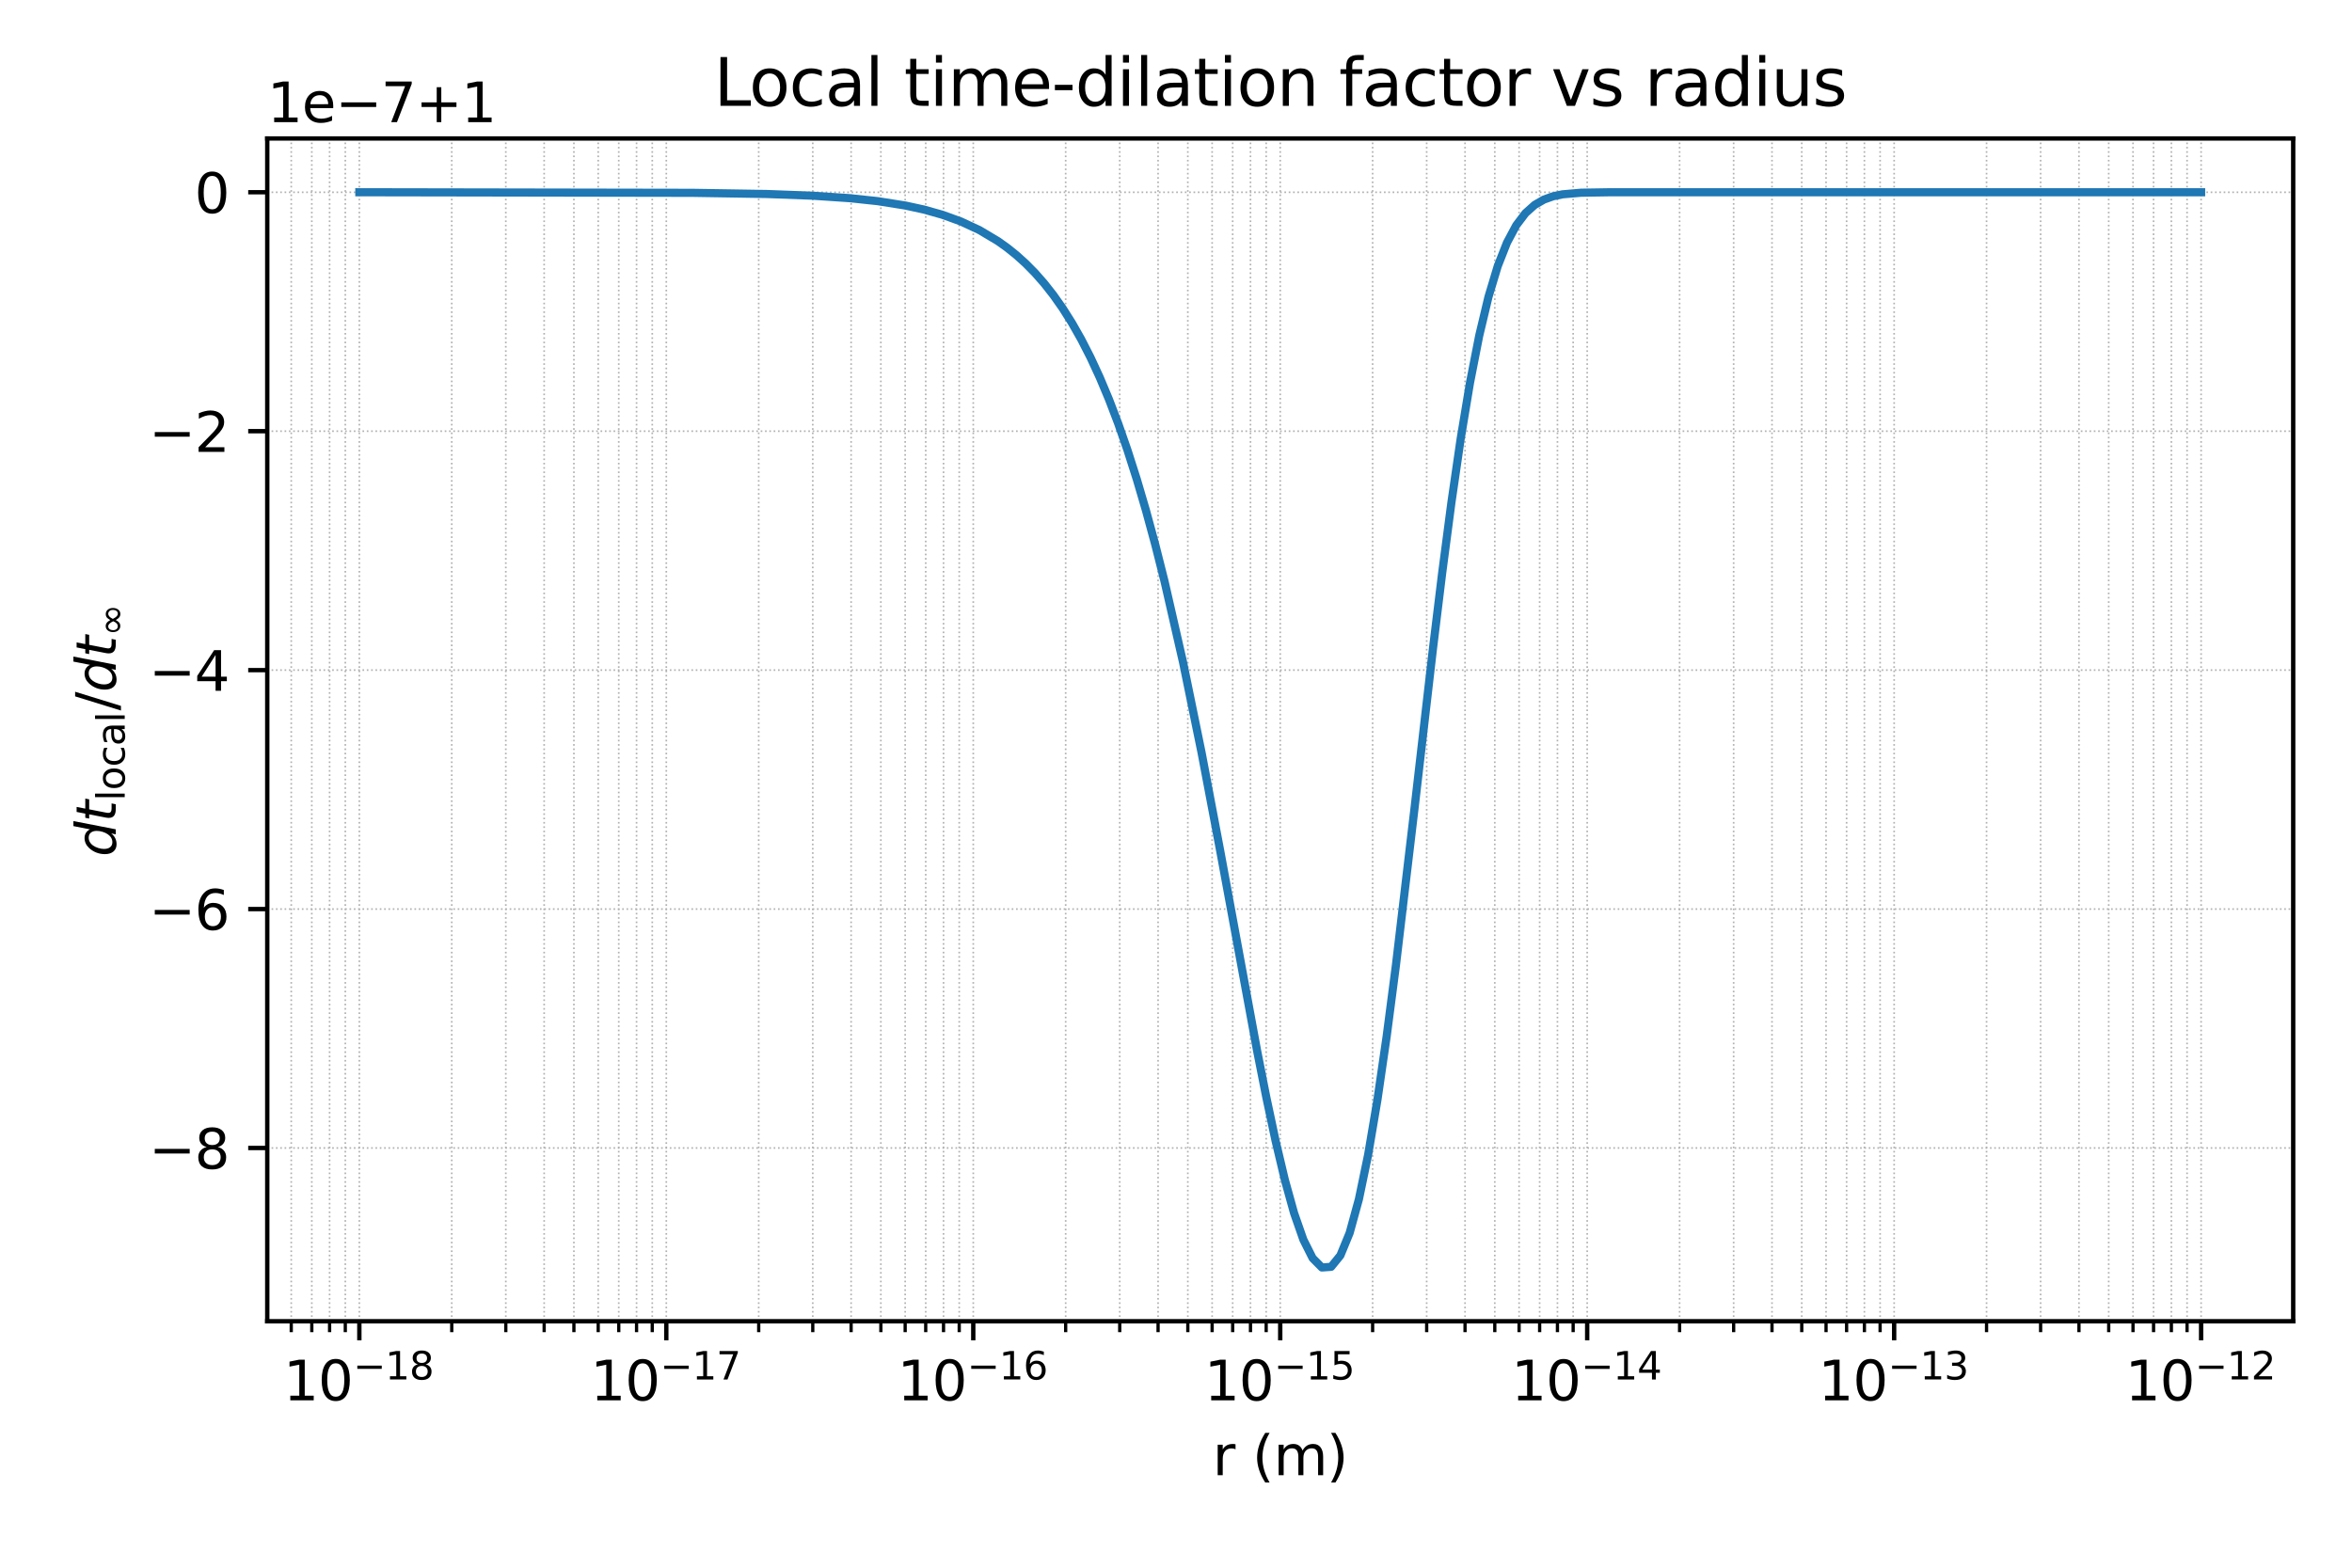 <?xml version="1.0" encoding="utf-8" standalone="no"?>
<!DOCTYPE svg PUBLIC "-//W3C//DTD SVG 1.1//EN"
  "http://www.w3.org/Graphics/SVG/1.1/DTD/svg11.dtd">
<svg xmlns:xlink="http://www.w3.org/1999/xlink" width="432pt" height="288pt" viewBox="0 0 432 288" xmlns="http://www.w3.org/2000/svg" version="1.1">
 <defs>
  <style type="text/css">*{stroke-linejoin: round; stroke-linecap: butt}</style>
 </defs>
 <g id="figure_1">
  <g id="patch_1">
   <path d="M 0 288 
L 432 288 
L 432 0 
L 0 0 
z
" style="fill: #ffffff"/>
  </g>
  <g id="axes_1">
   <g id="patch_2">
    <path d="M 49.088 242.728 
L 421.2 242.728 
L 421.2 25.44 
L 49.088 25.44 
z
" style="fill: #ffffff"/>
   </g>
   <g id="matplotlib.axis_1">
    <g id="xtick_1">
     <g id="line2d_1">
      <path d="M 66.002 242.728 
L 66.002 25.44 
" clip-path="url(#pd91be03ea7)" style="fill: none; stroke-dasharray: 0.3,0.495; stroke-dashoffset: 0; stroke: #b0b0b0; stroke-width: 0.3"/>
     </g>
     <g id="line2d_2">
      <defs>
       <path id="ma1f779d10d" d="M 0 0 
L 0 3.5 
" style="stroke: #000000; stroke-width: 0.8"/>
      </defs>
      <g>
       <use xlink:href="#ma1f779d10d" x="66.002" y="242.728" style="stroke: #000000; stroke-width: 0.8"/>
      </g>
     </g>
     <g id="text_1">
      <!-- $\mathdefault{10^{-18}}$ -->
      <g transform="translate(52.052 257.326) scale(0.1 -0.1)">
       <defs>
        <path id="DejaVuSans-31" d="M 794 531 
L 1825 531 
L 1825 4091 
L 703 3866 
L 703 4441 
L 1819 4666 
L 2450 4666 
L 2450 531 
L 3481 531 
L 3481 0 
L 794 0 
L 794 531 
z
" transform="scale(0.016)"/>
        <path id="DejaVuSans-30" d="M 2034 4250 
Q 1547 4250 1301 3770 
Q 1056 3291 1056 2328 
Q 1056 1369 1301 889 
Q 1547 409 2034 409 
Q 2525 409 2770 889 
Q 3016 1369 3016 2328 
Q 3016 3291 2770 3770 
Q 2525 4250 2034 4250 
z
M 2034 4750 
Q 2819 4750 3233 4129 
Q 3647 3509 3647 2328 
Q 3647 1150 3233 529 
Q 2819 -91 2034 -91 
Q 1250 -91 836 529 
Q 422 1150 422 2328 
Q 422 3509 836 4129 
Q 1250 4750 2034 4750 
z
" transform="scale(0.016)"/>
        <path id="DejaVuSans-2212" d="M 678 2272 
L 4684 2272 
L 4684 1741 
L 678 1741 
L 678 2272 
z
" transform="scale(0.016)"/>
        <path id="DejaVuSans-38" d="M 2034 2216 
Q 1584 2216 1326 1975 
Q 1069 1734 1069 1313 
Q 1069 891 1326 650 
Q 1584 409 2034 409 
Q 2484 409 2743 651 
Q 3003 894 3003 1313 
Q 3003 1734 2745 1975 
Q 2488 2216 2034 2216 
z
M 1403 2484 
Q 997 2584 770 2862 
Q 544 3141 544 3541 
Q 544 4100 942 4425 
Q 1341 4750 2034 4750 
Q 2731 4750 3128 4425 
Q 3525 4100 3525 3541 
Q 3525 3141 3298 2862 
Q 3072 2584 2669 2484 
Q 3125 2378 3379 2068 
Q 3634 1759 3634 1313 
Q 3634 634 3220 271 
Q 2806 -91 2034 -91 
Q 1263 -91 848 271 
Q 434 634 434 1313 
Q 434 1759 690 2068 
Q 947 2378 1403 2484 
z
M 1172 3481 
Q 1172 3119 1398 2916 
Q 1625 2713 2034 2713 
Q 2441 2713 2670 2916 
Q 2900 3119 2900 3481 
Q 2900 3844 2670 4047 
Q 2441 4250 2034 4250 
Q 1625 4250 1398 4047 
Q 1172 3844 1172 3481 
z
" transform="scale(0.016)"/>
       </defs>
       <use xlink:href="#DejaVuSans-31" transform="translate(0 0.766)"/>
       <use xlink:href="#DejaVuSans-30" transform="translate(63.623 0.766)"/>
       <use xlink:href="#DejaVuSans-2212" transform="translate(128.203 39.047) scale(0.7)"/>
       <use xlink:href="#DejaVuSans-31" transform="translate(186.855 39.047) scale(0.7)"/>
       <use xlink:href="#DejaVuSans-38" transform="translate(231.392 39.047) scale(0.7)"/>
      </g>
     </g>
    </g>
    <g id="xtick_2">
     <g id="line2d_3">
      <path d="M 122.383 242.728 
L 122.383 25.44 
" clip-path="url(#pd91be03ea7)" style="fill: none; stroke-dasharray: 0.3,0.495; stroke-dashoffset: 0; stroke: #b0b0b0; stroke-width: 0.3"/>
     </g>
     <g id="line2d_4">
      <g>
       <use xlink:href="#ma1f779d10d" x="122.383" y="242.728" style="stroke: #000000; stroke-width: 0.8"/>
      </g>
     </g>
     <g id="text_2">
      <!-- $\mathdefault{10^{-17}}$ -->
      <g transform="translate(108.433 257.326) scale(0.1 -0.1)">
       <defs>
        <path id="DejaVuSans-37" d="M 525 4666 
L 3525 4666 
L 3525 4397 
L 1831 0 
L 1172 0 
L 2766 4134 
L 525 4134 
L 525 4666 
z
" transform="scale(0.016)"/>
       </defs>
       <use xlink:href="#DejaVuSans-31" transform="translate(0 0.684)"/>
       <use xlink:href="#DejaVuSans-30" transform="translate(63.623 0.684)"/>
       <use xlink:href="#DejaVuSans-2212" transform="translate(128.203 38.966) scale(0.7)"/>
       <use xlink:href="#DejaVuSans-31" transform="translate(186.855 38.966) scale(0.7)"/>
       <use xlink:href="#DejaVuSans-37" transform="translate(231.392 38.966) scale(0.7)"/>
      </g>
     </g>
    </g>
    <g id="xtick_3">
     <g id="line2d_5">
      <path d="M 178.763 242.728 
L 178.763 25.44 
" clip-path="url(#pd91be03ea7)" style="fill: none; stroke-dasharray: 0.3,0.495; stroke-dashoffset: 0; stroke: #b0b0b0; stroke-width: 0.3"/>
     </g>
     <g id="line2d_6">
      <g>
       <use xlink:href="#ma1f779d10d" x="178.763" y="242.728" style="stroke: #000000; stroke-width: 0.8"/>
      </g>
     </g>
     <g id="text_3">
      <!-- $\mathdefault{10^{-16}}$ -->
      <g transform="translate(164.813 257.326) scale(0.1 -0.1)">
       <defs>
        <path id="DejaVuSans-36" d="M 2113 2584 
Q 1688 2584 1439 2293 
Q 1191 2003 1191 1497 
Q 1191 994 1439 701 
Q 1688 409 2113 409 
Q 2538 409 2786 701 
Q 3034 994 3034 1497 
Q 3034 2003 2786 2293 
Q 2538 2584 2113 2584 
z
M 3366 4563 
L 3366 3988 
Q 3128 4100 2886 4159 
Q 2644 4219 2406 4219 
Q 1781 4219 1451 3797 
Q 1122 3375 1075 2522 
Q 1259 2794 1537 2939 
Q 1816 3084 2150 3084 
Q 2853 3084 3261 2657 
Q 3669 2231 3669 1497 
Q 3669 778 3244 343 
Q 2819 -91 2113 -91 
Q 1303 -91 875 529 
Q 447 1150 447 2328 
Q 447 3434 972 4092 
Q 1497 4750 2381 4750 
Q 2619 4750 2861 4703 
Q 3103 4656 3366 4563 
z
" transform="scale(0.016)"/>
       </defs>
       <use xlink:href="#DejaVuSans-31" transform="translate(0 0.766)"/>
       <use xlink:href="#DejaVuSans-30" transform="translate(63.623 0.766)"/>
       <use xlink:href="#DejaVuSans-2212" transform="translate(128.203 39.047) scale(0.7)"/>
       <use xlink:href="#DejaVuSans-31" transform="translate(186.855 39.047) scale(0.7)"/>
       <use xlink:href="#DejaVuSans-36" transform="translate(231.392 39.047) scale(0.7)"/>
      </g>
     </g>
    </g>
    <g id="xtick_4">
     <g id="line2d_7">
      <path d="M 235.144 242.728 
L 235.144 25.44 
" clip-path="url(#pd91be03ea7)" style="fill: none; stroke-dasharray: 0.3,0.495; stroke-dashoffset: 0; stroke: #b0b0b0; stroke-width: 0.3"/>
     </g>
     <g id="line2d_8">
      <g>
       <use xlink:href="#ma1f779d10d" x="235.144" y="242.728" style="stroke: #000000; stroke-width: 0.8"/>
      </g>
     </g>
     <g id="text_4">
      <!-- $\mathdefault{10^{-15}}$ -->
      <g transform="translate(221.194 257.326) scale(0.1 -0.1)">
       <defs>
        <path id="DejaVuSans-35" d="M 691 4666 
L 3169 4666 
L 3169 4134 
L 1269 4134 
L 1269 2991 
Q 1406 3038 1543 3061 
Q 1681 3084 1819 3084 
Q 2600 3084 3056 2656 
Q 3513 2228 3513 1497 
Q 3513 744 3044 326 
Q 2575 -91 1722 -91 
Q 1428 -91 1123 -41 
Q 819 9 494 109 
L 494 744 
Q 775 591 1075 516 
Q 1375 441 1709 441 
Q 2250 441 2565 725 
Q 2881 1009 2881 1497 
Q 2881 1984 2565 2268 
Q 2250 2553 1709 2553 
Q 1456 2553 1204 2497 
Q 953 2441 691 2322 
L 691 4666 
z
" transform="scale(0.016)"/>
       </defs>
       <use xlink:href="#DejaVuSans-31" transform="translate(0 0.684)"/>
       <use xlink:href="#DejaVuSans-30" transform="translate(63.623 0.684)"/>
       <use xlink:href="#DejaVuSans-2212" transform="translate(128.203 38.966) scale(0.7)"/>
       <use xlink:href="#DejaVuSans-31" transform="translate(186.855 38.966) scale(0.7)"/>
       <use xlink:href="#DejaVuSans-35" transform="translate(231.392 38.966) scale(0.7)"/>
      </g>
     </g>
    </g>
    <g id="xtick_5">
     <g id="line2d_9">
      <path d="M 291.525 242.728 
L 291.525 25.44 
" clip-path="url(#pd91be03ea7)" style="fill: none; stroke-dasharray: 0.3,0.495; stroke-dashoffset: 0; stroke: #b0b0b0; stroke-width: 0.3"/>
     </g>
     <g id="line2d_10">
      <g>
       <use xlink:href="#ma1f779d10d" x="291.525" y="242.728" style="stroke: #000000; stroke-width: 0.8"/>
      </g>
     </g>
     <g id="text_5">
      <!-- $\mathdefault{10^{-14}}$ -->
      <g transform="translate(277.575 257.326) scale(0.1 -0.1)">
       <defs>
        <path id="DejaVuSans-34" d="M 2419 4116 
L 825 1625 
L 2419 1625 
L 2419 4116 
z
M 2253 4666 
L 3047 4666 
L 3047 1625 
L 3713 1625 
L 3713 1100 
L 3047 1100 
L 3047 0 
L 2419 0 
L 2419 1100 
L 313 1100 
L 313 1709 
L 2253 4666 
z
" transform="scale(0.016)"/>
       </defs>
       <use xlink:href="#DejaVuSans-31" transform="translate(0 0.684)"/>
       <use xlink:href="#DejaVuSans-30" transform="translate(63.623 0.684)"/>
       <use xlink:href="#DejaVuSans-2212" transform="translate(128.203 38.966) scale(0.7)"/>
       <use xlink:href="#DejaVuSans-31" transform="translate(186.855 38.966) scale(0.7)"/>
       <use xlink:href="#DejaVuSans-34" transform="translate(231.392 38.966) scale(0.7)"/>
      </g>
     </g>
    </g>
    <g id="xtick_6">
     <g id="line2d_11">
      <path d="M 347.905 242.728 
L 347.905 25.44 
" clip-path="url(#pd91be03ea7)" style="fill: none; stroke-dasharray: 0.3,0.495; stroke-dashoffset: 0; stroke: #b0b0b0; stroke-width: 0.3"/>
     </g>
     <g id="line2d_12">
      <g>
       <use xlink:href="#ma1f779d10d" x="347.905" y="242.728" style="stroke: #000000; stroke-width: 0.8"/>
      </g>
     </g>
     <g id="text_6">
      <!-- $\mathdefault{10^{-13}}$ -->
      <g transform="translate(333.955 257.326) scale(0.1 -0.1)">
       <defs>
        <path id="DejaVuSans-33" d="M 2597 2516 
Q 3050 2419 3304 2112 
Q 3559 1806 3559 1356 
Q 3559 666 3084 287 
Q 2609 -91 1734 -91 
Q 1441 -91 1130 -33 
Q 819 25 488 141 
L 488 750 
Q 750 597 1062 519 
Q 1375 441 1716 441 
Q 2309 441 2620 675 
Q 2931 909 2931 1356 
Q 2931 1769 2642 2001 
Q 2353 2234 1838 2234 
L 1294 2234 
L 1294 2753 
L 1863 2753 
Q 2328 2753 2575 2939 
Q 2822 3125 2822 3475 
Q 2822 3834 2567 4026 
Q 2313 4219 1838 4219 
Q 1578 4219 1281 4162 
Q 984 4106 628 3988 
L 628 4550 
Q 988 4650 1302 4700 
Q 1616 4750 1894 4750 
Q 2613 4750 3031 4423 
Q 3450 4097 3450 3541 
Q 3450 3153 3228 2886 
Q 3006 2619 2597 2516 
z
" transform="scale(0.016)"/>
       </defs>
       <use xlink:href="#DejaVuSans-31" transform="translate(0 0.766)"/>
       <use xlink:href="#DejaVuSans-30" transform="translate(63.623 0.766)"/>
       <use xlink:href="#DejaVuSans-2212" transform="translate(128.203 39.047) scale(0.7)"/>
       <use xlink:href="#DejaVuSans-31" transform="translate(186.855 39.047) scale(0.7)"/>
       <use xlink:href="#DejaVuSans-33" transform="translate(231.392 39.047) scale(0.7)"/>
      </g>
     </g>
    </g>
    <g id="xtick_7">
     <g id="line2d_13">
      <path d="M 404.286 242.728 
L 404.286 25.44 
" clip-path="url(#pd91be03ea7)" style="fill: none; stroke-dasharray: 0.3,0.495; stroke-dashoffset: 0; stroke: #b0b0b0; stroke-width: 0.3"/>
     </g>
     <g id="line2d_14">
      <g>
       <use xlink:href="#ma1f779d10d" x="404.286" y="242.728" style="stroke: #000000; stroke-width: 0.8"/>
      </g>
     </g>
     <g id="text_7">
      <!-- $\mathdefault{10^{-12}}$ -->
      <g transform="translate(390.336 257.326) scale(0.1 -0.1)">
       <defs>
        <path id="DejaVuSans-32" d="M 1228 531 
L 3431 531 
L 3431 0 
L 469 0 
L 469 531 
Q 828 903 1448 1529 
Q 2069 2156 2228 2338 
Q 2531 2678 2651 2914 
Q 2772 3150 2772 3378 
Q 2772 3750 2511 3984 
Q 2250 4219 1831 4219 
Q 1534 4219 1204 4116 
Q 875 4013 500 3803 
L 500 4441 
Q 881 4594 1212 4672 
Q 1544 4750 1819 4750 
Q 2544 4750 2975 4387 
Q 3406 4025 3406 3419 
Q 3406 3131 3298 2873 
Q 3191 2616 2906 2266 
Q 2828 2175 2409 1742 
Q 1991 1309 1228 531 
z
" transform="scale(0.016)"/>
       </defs>
       <use xlink:href="#DejaVuSans-31" transform="translate(0 0.766)"/>
       <use xlink:href="#DejaVuSans-30" transform="translate(63.623 0.766)"/>
       <use xlink:href="#DejaVuSans-2212" transform="translate(128.203 39.047) scale(0.7)"/>
       <use xlink:href="#DejaVuSans-31" transform="translate(186.855 39.047) scale(0.7)"/>
       <use xlink:href="#DejaVuSans-32" transform="translate(231.392 39.047) scale(0.7)"/>
      </g>
     </g>
    </g>
    <g id="xtick_8">
     <g id="line2d_15">
      <path d="M 53.494 242.728 
L 53.494 25.44 
" clip-path="url(#pd91be03ea7)" style="fill: none; stroke-dasharray: 0.3,0.495; stroke-dashoffset: 0; stroke: #b0b0b0; stroke-width: 0.3"/>
     </g>
     <g id="line2d_16">
      <defs>
       <path id="m5b2fd4cdc5" d="M 0 0 
L 0 2 
" style="stroke: #000000; stroke-width: 0.6"/>
      </defs>
      <g>
       <use xlink:href="#m5b2fd4cdc5" x="53.494" y="242.728" style="stroke: #000000; stroke-width: 0.6"/>
      </g>
     </g>
    </g>
    <g id="xtick_9">
     <g id="line2d_17">
      <path d="M 57.269 242.728 
L 57.269 25.44 
" clip-path="url(#pd91be03ea7)" style="fill: none; stroke-dasharray: 0.3,0.495; stroke-dashoffset: 0; stroke: #b0b0b0; stroke-width: 0.3"/>
     </g>
     <g id="line2d_18">
      <g>
       <use xlink:href="#m5b2fd4cdc5" x="57.269" y="242.728" style="stroke: #000000; stroke-width: 0.6"/>
      </g>
     </g>
    </g>
    <g id="xtick_10">
     <g id="line2d_19">
      <path d="M 60.538 242.728 
L 60.538 25.44 
" clip-path="url(#pd91be03ea7)" style="fill: none; stroke-dasharray: 0.3,0.495; stroke-dashoffset: 0; stroke: #b0b0b0; stroke-width: 0.3"/>
     </g>
     <g id="line2d_20">
      <g>
       <use xlink:href="#m5b2fd4cdc5" x="60.538" y="242.728" style="stroke: #000000; stroke-width: 0.6"/>
      </g>
     </g>
    </g>
    <g id="xtick_11">
     <g id="line2d_21">
      <path d="M 63.422 242.728 
L 63.422 25.44 
" clip-path="url(#pd91be03ea7)" style="fill: none; stroke-dasharray: 0.3,0.495; stroke-dashoffset: 0; stroke: #b0b0b0; stroke-width: 0.3"/>
     </g>
     <g id="line2d_22">
      <g>
       <use xlink:href="#m5b2fd4cdc5" x="63.422" y="242.728" style="stroke: #000000; stroke-width: 0.6"/>
      </g>
     </g>
    </g>
    <g id="xtick_12">
     <g id="line2d_23">
      <path d="M 82.974 242.728 
L 82.974 25.44 
" clip-path="url(#pd91be03ea7)" style="fill: none; stroke-dasharray: 0.3,0.495; stroke-dashoffset: 0; stroke: #b0b0b0; stroke-width: 0.3"/>
     </g>
     <g id="line2d_24">
      <g>
       <use xlink:href="#m5b2fd4cdc5" x="82.974" y="242.728" style="stroke: #000000; stroke-width: 0.6"/>
      </g>
     </g>
    </g>
    <g id="xtick_13">
     <g id="line2d_25">
      <path d="M 92.903 242.728 
L 92.903 25.44 
" clip-path="url(#pd91be03ea7)" style="fill: none; stroke-dasharray: 0.3,0.495; stroke-dashoffset: 0; stroke: #b0b0b0; stroke-width: 0.3"/>
     </g>
     <g id="line2d_26">
      <g>
       <use xlink:href="#m5b2fd4cdc5" x="92.903" y="242.728" style="stroke: #000000; stroke-width: 0.6"/>
      </g>
     </g>
    </g>
    <g id="xtick_14">
     <g id="line2d_27">
      <path d="M 99.947 242.728 
L 99.947 25.44 
" clip-path="url(#pd91be03ea7)" style="fill: none; stroke-dasharray: 0.3,0.495; stroke-dashoffset: 0; stroke: #b0b0b0; stroke-width: 0.3"/>
     </g>
     <g id="line2d_28">
      <g>
       <use xlink:href="#m5b2fd4cdc5" x="99.947" y="242.728" style="stroke: #000000; stroke-width: 0.6"/>
      </g>
     </g>
    </g>
    <g id="xtick_15">
     <g id="line2d_29">
      <path d="M 105.411 242.728 
L 105.411 25.44 
" clip-path="url(#pd91be03ea7)" style="fill: none; stroke-dasharray: 0.3,0.495; stroke-dashoffset: 0; stroke: #b0b0b0; stroke-width: 0.3"/>
     </g>
     <g id="line2d_30">
      <g>
       <use xlink:href="#m5b2fd4cdc5" x="105.411" y="242.728" style="stroke: #000000; stroke-width: 0.6"/>
      </g>
     </g>
    </g>
    <g id="xtick_16">
     <g id="line2d_31">
      <path d="M 109.875 242.728 
L 109.875 25.44 
" clip-path="url(#pd91be03ea7)" style="fill: none; stroke-dasharray: 0.3,0.495; stroke-dashoffset: 0; stroke: #b0b0b0; stroke-width: 0.3"/>
     </g>
     <g id="line2d_32">
      <g>
       <use xlink:href="#m5b2fd4cdc5" x="109.875" y="242.728" style="stroke: #000000; stroke-width: 0.6"/>
      </g>
     </g>
    </g>
    <g id="xtick_17">
     <g id="line2d_33">
      <path d="M 113.649 242.728 
L 113.649 25.44 
" clip-path="url(#pd91be03ea7)" style="fill: none; stroke-dasharray: 0.3,0.495; stroke-dashoffset: 0; stroke: #b0b0b0; stroke-width: 0.3"/>
     </g>
     <g id="line2d_34">
      <g>
       <use xlink:href="#m5b2fd4cdc5" x="113.649" y="242.728" style="stroke: #000000; stroke-width: 0.6"/>
      </g>
     </g>
    </g>
    <g id="xtick_18">
     <g id="line2d_35">
      <path d="M 116.919 242.728 
L 116.919 25.44 
" clip-path="url(#pd91be03ea7)" style="fill: none; stroke-dasharray: 0.3,0.495; stroke-dashoffset: 0; stroke: #b0b0b0; stroke-width: 0.3"/>
     </g>
     <g id="line2d_36">
      <g>
       <use xlink:href="#m5b2fd4cdc5" x="116.919" y="242.728" style="stroke: #000000; stroke-width: 0.6"/>
      </g>
     </g>
    </g>
    <g id="xtick_19">
     <g id="line2d_37">
      <path d="M 119.803 242.728 
L 119.803 25.44 
" clip-path="url(#pd91be03ea7)" style="fill: none; stroke-dasharray: 0.3,0.495; stroke-dashoffset: 0; stroke: #b0b0b0; stroke-width: 0.3"/>
     </g>
     <g id="line2d_38">
      <g>
       <use xlink:href="#m5b2fd4cdc5" x="119.803" y="242.728" style="stroke: #000000; stroke-width: 0.6"/>
      </g>
     </g>
    </g>
    <g id="xtick_20">
     <g id="line2d_39">
      <path d="M 139.355 242.728 
L 139.355 25.44 
" clip-path="url(#pd91be03ea7)" style="fill: none; stroke-dasharray: 0.3,0.495; stroke-dashoffset: 0; stroke: #b0b0b0; stroke-width: 0.3"/>
     </g>
     <g id="line2d_40">
      <g>
       <use xlink:href="#m5b2fd4cdc5" x="139.355" y="242.728" style="stroke: #000000; stroke-width: 0.6"/>
      </g>
     </g>
    </g>
    <g id="xtick_21">
     <g id="line2d_41">
      <path d="M 149.283 242.728 
L 149.283 25.44 
" clip-path="url(#pd91be03ea7)" style="fill: none; stroke-dasharray: 0.3,0.495; stroke-dashoffset: 0; stroke: #b0b0b0; stroke-width: 0.3"/>
     </g>
     <g id="line2d_42">
      <g>
       <use xlink:href="#m5b2fd4cdc5" x="149.283" y="242.728" style="stroke: #000000; stroke-width: 0.6"/>
      </g>
     </g>
    </g>
    <g id="xtick_22">
     <g id="line2d_43">
      <path d="M 156.327 242.728 
L 156.327 25.44 
" clip-path="url(#pd91be03ea7)" style="fill: none; stroke-dasharray: 0.3,0.495; stroke-dashoffset: 0; stroke: #b0b0b0; stroke-width: 0.3"/>
     </g>
     <g id="line2d_44">
      <g>
       <use xlink:href="#m5b2fd4cdc5" x="156.327" y="242.728" style="stroke: #000000; stroke-width: 0.6"/>
      </g>
     </g>
    </g>
    <g id="xtick_23">
     <g id="line2d_45">
      <path d="M 161.791 242.728 
L 161.791 25.44 
" clip-path="url(#pd91be03ea7)" style="fill: none; stroke-dasharray: 0.3,0.495; stroke-dashoffset: 0; stroke: #b0b0b0; stroke-width: 0.3"/>
     </g>
     <g id="line2d_46">
      <g>
       <use xlink:href="#m5b2fd4cdc5" x="161.791" y="242.728" style="stroke: #000000; stroke-width: 0.6"/>
      </g>
     </g>
    </g>
    <g id="xtick_24">
     <g id="line2d_47">
      <path d="M 166.255 242.728 
L 166.255 25.44 
" clip-path="url(#pd91be03ea7)" style="fill: none; stroke-dasharray: 0.3,0.495; stroke-dashoffset: 0; stroke: #b0b0b0; stroke-width: 0.3"/>
     </g>
     <g id="line2d_48">
      <g>
       <use xlink:href="#m5b2fd4cdc5" x="166.255" y="242.728" style="stroke: #000000; stroke-width: 0.6"/>
      </g>
     </g>
    </g>
    <g id="xtick_25">
     <g id="line2d_49">
      <path d="M 170.03 242.728 
L 170.03 25.44 
" clip-path="url(#pd91be03ea7)" style="fill: none; stroke-dasharray: 0.3,0.495; stroke-dashoffset: 0; stroke: #b0b0b0; stroke-width: 0.3"/>
     </g>
     <g id="line2d_50">
      <g>
       <use xlink:href="#m5b2fd4cdc5" x="170.03" y="242.728" style="stroke: #000000; stroke-width: 0.6"/>
      </g>
     </g>
    </g>
    <g id="xtick_26">
     <g id="line2d_51">
      <path d="M 173.3 242.728 
L 173.3 25.44 
" clip-path="url(#pd91be03ea7)" style="fill: none; stroke-dasharray: 0.3,0.495; stroke-dashoffset: 0; stroke: #b0b0b0; stroke-width: 0.3"/>
     </g>
     <g id="line2d_52">
      <g>
       <use xlink:href="#m5b2fd4cdc5" x="173.3" y="242.728" style="stroke: #000000; stroke-width: 0.6"/>
      </g>
     </g>
    </g>
    <g id="xtick_27">
     <g id="line2d_53">
      <path d="M 176.184 242.728 
L 176.184 25.44 
" clip-path="url(#pd91be03ea7)" style="fill: none; stroke-dasharray: 0.3,0.495; stroke-dashoffset: 0; stroke: #b0b0b0; stroke-width: 0.3"/>
     </g>
     <g id="line2d_54">
      <g>
       <use xlink:href="#m5b2fd4cdc5" x="176.184" y="242.728" style="stroke: #000000; stroke-width: 0.6"/>
      </g>
     </g>
    </g>
    <g id="xtick_28">
     <g id="line2d_55">
      <path d="M 195.736 242.728 
L 195.736 25.44 
" clip-path="url(#pd91be03ea7)" style="fill: none; stroke-dasharray: 0.3,0.495; stroke-dashoffset: 0; stroke: #b0b0b0; stroke-width: 0.3"/>
     </g>
     <g id="line2d_56">
      <g>
       <use xlink:href="#m5b2fd4cdc5" x="195.736" y="242.728" style="stroke: #000000; stroke-width: 0.6"/>
      </g>
     </g>
    </g>
    <g id="xtick_29">
     <g id="line2d_57">
      <path d="M 205.664 242.728 
L 205.664 25.44 
" clip-path="url(#pd91be03ea7)" style="fill: none; stroke-dasharray: 0.3,0.495; stroke-dashoffset: 0; stroke: #b0b0b0; stroke-width: 0.3"/>
     </g>
     <g id="line2d_58">
      <g>
       <use xlink:href="#m5b2fd4cdc5" x="205.664" y="242.728" style="stroke: #000000; stroke-width: 0.6"/>
      </g>
     </g>
    </g>
    <g id="xtick_30">
     <g id="line2d_59">
      <path d="M 212.708 242.728 
L 212.708 25.44 
" clip-path="url(#pd91be03ea7)" style="fill: none; stroke-dasharray: 0.3,0.495; stroke-dashoffset: 0; stroke: #b0b0b0; stroke-width: 0.3"/>
     </g>
     <g id="line2d_60">
      <g>
       <use xlink:href="#m5b2fd4cdc5" x="212.708" y="242.728" style="stroke: #000000; stroke-width: 0.6"/>
      </g>
     </g>
    </g>
    <g id="xtick_31">
     <g id="line2d_61">
      <path d="M 218.172 242.728 
L 218.172 25.44 
" clip-path="url(#pd91be03ea7)" style="fill: none; stroke-dasharray: 0.3,0.495; stroke-dashoffset: 0; stroke: #b0b0b0; stroke-width: 0.3"/>
     </g>
     <g id="line2d_62">
      <g>
       <use xlink:href="#m5b2fd4cdc5" x="218.172" y="242.728" style="stroke: #000000; stroke-width: 0.6"/>
      </g>
     </g>
    </g>
    <g id="xtick_32">
     <g id="line2d_63">
      <path d="M 222.636 242.728 
L 222.636 25.44 
" clip-path="url(#pd91be03ea7)" style="fill: none; stroke-dasharray: 0.3,0.495; stroke-dashoffset: 0; stroke: #b0b0b0; stroke-width: 0.3"/>
     </g>
     <g id="line2d_64">
      <g>
       <use xlink:href="#m5b2fd4cdc5" x="222.636" y="242.728" style="stroke: #000000; stroke-width: 0.6"/>
      </g>
     </g>
    </g>
    <g id="xtick_33">
     <g id="line2d_65">
      <path d="M 226.411 242.728 
L 226.411 25.44 
" clip-path="url(#pd91be03ea7)" style="fill: none; stroke-dasharray: 0.3,0.495; stroke-dashoffset: 0; stroke: #b0b0b0; stroke-width: 0.3"/>
     </g>
     <g id="line2d_66">
      <g>
       <use xlink:href="#m5b2fd4cdc5" x="226.411" y="242.728" style="stroke: #000000; stroke-width: 0.6"/>
      </g>
     </g>
    </g>
    <g id="xtick_34">
     <g id="line2d_67">
      <path d="M 229.68 242.728 
L 229.68 25.44 
" clip-path="url(#pd91be03ea7)" style="fill: none; stroke-dasharray: 0.3,0.495; stroke-dashoffset: 0; stroke: #b0b0b0; stroke-width: 0.3"/>
     </g>
     <g id="line2d_68">
      <g>
       <use xlink:href="#m5b2fd4cdc5" x="229.68" y="242.728" style="stroke: #000000; stroke-width: 0.6"/>
      </g>
     </g>
    </g>
    <g id="xtick_35">
     <g id="line2d_69">
      <path d="M 232.564 242.728 
L 232.564 25.44 
" clip-path="url(#pd91be03ea7)" style="fill: none; stroke-dasharray: 0.3,0.495; stroke-dashoffset: 0; stroke: #b0b0b0; stroke-width: 0.3"/>
     </g>
     <g id="line2d_70">
      <g>
       <use xlink:href="#m5b2fd4cdc5" x="232.564" y="242.728" style="stroke: #000000; stroke-width: 0.6"/>
      </g>
     </g>
    </g>
    <g id="xtick_36">
     <g id="line2d_71">
      <path d="M 252.116 242.728 
L 252.116 25.44 
" clip-path="url(#pd91be03ea7)" style="fill: none; stroke-dasharray: 0.3,0.495; stroke-dashoffset: 0; stroke: #b0b0b0; stroke-width: 0.3"/>
     </g>
     <g id="line2d_72">
      <g>
       <use xlink:href="#m5b2fd4cdc5" x="252.116" y="242.728" style="stroke: #000000; stroke-width: 0.6"/>
      </g>
     </g>
    </g>
    <g id="xtick_37">
     <g id="line2d_73">
      <path d="M 262.044 242.728 
L 262.044 25.44 
" clip-path="url(#pd91be03ea7)" style="fill: none; stroke-dasharray: 0.3,0.495; stroke-dashoffset: 0; stroke: #b0b0b0; stroke-width: 0.3"/>
     </g>
     <g id="line2d_74">
      <g>
       <use xlink:href="#m5b2fd4cdc5" x="262.044" y="242.728" style="stroke: #000000; stroke-width: 0.6"/>
      </g>
     </g>
    </g>
    <g id="xtick_38">
     <g id="line2d_75">
      <path d="M 269.089 242.728 
L 269.089 25.44 
" clip-path="url(#pd91be03ea7)" style="fill: none; stroke-dasharray: 0.3,0.495; stroke-dashoffset: 0; stroke: #b0b0b0; stroke-width: 0.3"/>
     </g>
     <g id="line2d_76">
      <g>
       <use xlink:href="#m5b2fd4cdc5" x="269.089" y="242.728" style="stroke: #000000; stroke-width: 0.6"/>
      </g>
     </g>
    </g>
    <g id="xtick_39">
     <g id="line2d_77">
      <path d="M 274.552 242.728 
L 274.552 25.44 
" clip-path="url(#pd91be03ea7)" style="fill: none; stroke-dasharray: 0.3,0.495; stroke-dashoffset: 0; stroke: #b0b0b0; stroke-width: 0.3"/>
     </g>
     <g id="line2d_78">
      <g>
       <use xlink:href="#m5b2fd4cdc5" x="274.552" y="242.728" style="stroke: #000000; stroke-width: 0.6"/>
      </g>
     </g>
    </g>
    <g id="xtick_40">
     <g id="line2d_79">
      <path d="M 279.017 242.728 
L 279.017 25.44 
" clip-path="url(#pd91be03ea7)" style="fill: none; stroke-dasharray: 0.3,0.495; stroke-dashoffset: 0; stroke: #b0b0b0; stroke-width: 0.3"/>
     </g>
     <g id="line2d_80">
      <g>
       <use xlink:href="#m5b2fd4cdc5" x="279.017" y="242.728" style="stroke: #000000; stroke-width: 0.6"/>
      </g>
     </g>
    </g>
    <g id="xtick_41">
     <g id="line2d_81">
      <path d="M 282.791 242.728 
L 282.791 25.44 
" clip-path="url(#pd91be03ea7)" style="fill: none; stroke-dasharray: 0.3,0.495; stroke-dashoffset: 0; stroke: #b0b0b0; stroke-width: 0.3"/>
     </g>
     <g id="line2d_82">
      <g>
       <use xlink:href="#m5b2fd4cdc5" x="282.791" y="242.728" style="stroke: #000000; stroke-width: 0.6"/>
      </g>
     </g>
    </g>
    <g id="xtick_42">
     <g id="line2d_83">
      <path d="M 286.061 242.728 
L 286.061 25.44 
" clip-path="url(#pd91be03ea7)" style="fill: none; stroke-dasharray: 0.3,0.495; stroke-dashoffset: 0; stroke: #b0b0b0; stroke-width: 0.3"/>
     </g>
     <g id="line2d_84">
      <g>
       <use xlink:href="#m5b2fd4cdc5" x="286.061" y="242.728" style="stroke: #000000; stroke-width: 0.6"/>
      </g>
     </g>
    </g>
    <g id="xtick_43">
     <g id="line2d_85">
      <path d="M 288.945 242.728 
L 288.945 25.44 
" clip-path="url(#pd91be03ea7)" style="fill: none; stroke-dasharray: 0.3,0.495; stroke-dashoffset: 0; stroke: #b0b0b0; stroke-width: 0.3"/>
     </g>
     <g id="line2d_86">
      <g>
       <use xlink:href="#m5b2fd4cdc5" x="288.945" y="242.728" style="stroke: #000000; stroke-width: 0.6"/>
      </g>
     </g>
    </g>
    <g id="xtick_44">
     <g id="line2d_87">
      <path d="M 308.497 242.728 
L 308.497 25.44 
" clip-path="url(#pd91be03ea7)" style="fill: none; stroke-dasharray: 0.3,0.495; stroke-dashoffset: 0; stroke: #b0b0b0; stroke-width: 0.3"/>
     </g>
     <g id="line2d_88">
      <g>
       <use xlink:href="#m5b2fd4cdc5" x="308.497" y="242.728" style="stroke: #000000; stroke-width: 0.6"/>
      </g>
     </g>
    </g>
    <g id="xtick_45">
     <g id="line2d_89">
      <path d="M 318.425 242.728 
L 318.425 25.44 
" clip-path="url(#pd91be03ea7)" style="fill: none; stroke-dasharray: 0.3,0.495; stroke-dashoffset: 0; stroke: #b0b0b0; stroke-width: 0.3"/>
     </g>
     <g id="line2d_90">
      <g>
       <use xlink:href="#m5b2fd4cdc5" x="318.425" y="242.728" style="stroke: #000000; stroke-width: 0.6"/>
      </g>
     </g>
    </g>
    <g id="xtick_46">
     <g id="line2d_91">
      <path d="M 325.469 242.728 
L 325.469 25.44 
" clip-path="url(#pd91be03ea7)" style="fill: none; stroke-dasharray: 0.3,0.495; stroke-dashoffset: 0; stroke: #b0b0b0; stroke-width: 0.3"/>
     </g>
     <g id="line2d_92">
      <g>
       <use xlink:href="#m5b2fd4cdc5" x="325.469" y="242.728" style="stroke: #000000; stroke-width: 0.6"/>
      </g>
     </g>
    </g>
    <g id="xtick_47">
     <g id="line2d_93">
      <path d="M 330.933 242.728 
L 330.933 25.44 
" clip-path="url(#pd91be03ea7)" style="fill: none; stroke-dasharray: 0.3,0.495; stroke-dashoffset: 0; stroke: #b0b0b0; stroke-width: 0.3"/>
     </g>
     <g id="line2d_94">
      <g>
       <use xlink:href="#m5b2fd4cdc5" x="330.933" y="242.728" style="stroke: #000000; stroke-width: 0.6"/>
      </g>
     </g>
    </g>
    <g id="xtick_48">
     <g id="line2d_95">
      <path d="M 335.397 242.728 
L 335.397 25.44 
" clip-path="url(#pd91be03ea7)" style="fill: none; stroke-dasharray: 0.3,0.495; stroke-dashoffset: 0; stroke: #b0b0b0; stroke-width: 0.3"/>
     </g>
     <g id="line2d_96">
      <g>
       <use xlink:href="#m5b2fd4cdc5" x="335.397" y="242.728" style="stroke: #000000; stroke-width: 0.6"/>
      </g>
     </g>
    </g>
    <g id="xtick_49">
     <g id="line2d_97">
      <path d="M 339.172 242.728 
L 339.172 25.44 
" clip-path="url(#pd91be03ea7)" style="fill: none; stroke-dasharray: 0.3,0.495; stroke-dashoffset: 0; stroke: #b0b0b0; stroke-width: 0.3"/>
     </g>
     <g id="line2d_98">
      <g>
       <use xlink:href="#m5b2fd4cdc5" x="339.172" y="242.728" style="stroke: #000000; stroke-width: 0.6"/>
      </g>
     </g>
    </g>
    <g id="xtick_50">
     <g id="line2d_99">
      <path d="M 342.441 242.728 
L 342.441 25.44 
" clip-path="url(#pd91be03ea7)" style="fill: none; stroke-dasharray: 0.3,0.495; stroke-dashoffset: 0; stroke: #b0b0b0; stroke-width: 0.3"/>
     </g>
     <g id="line2d_100">
      <g>
       <use xlink:href="#m5b2fd4cdc5" x="342.441" y="242.728" style="stroke: #000000; stroke-width: 0.6"/>
      </g>
     </g>
    </g>
    <g id="xtick_51">
     <g id="line2d_101">
      <path d="M 345.325 242.728 
L 345.325 25.44 
" clip-path="url(#pd91be03ea7)" style="fill: none; stroke-dasharray: 0.3,0.495; stroke-dashoffset: 0; stroke: #b0b0b0; stroke-width: 0.3"/>
     </g>
     <g id="line2d_102">
      <g>
       <use xlink:href="#m5b2fd4cdc5" x="345.325" y="242.728" style="stroke: #000000; stroke-width: 0.6"/>
      </g>
     </g>
    </g>
    <g id="xtick_52">
     <g id="line2d_103">
      <path d="M 364.877 242.728 
L 364.877 25.44 
" clip-path="url(#pd91be03ea7)" style="fill: none; stroke-dasharray: 0.3,0.495; stroke-dashoffset: 0; stroke: #b0b0b0; stroke-width: 0.3"/>
     </g>
     <g id="line2d_104">
      <g>
       <use xlink:href="#m5b2fd4cdc5" x="364.877" y="242.728" style="stroke: #000000; stroke-width: 0.6"/>
      </g>
     </g>
    </g>
    <g id="xtick_53">
     <g id="line2d_105">
      <path d="M 374.806 242.728 
L 374.806 25.44 
" clip-path="url(#pd91be03ea7)" style="fill: none; stroke-dasharray: 0.3,0.495; stroke-dashoffset: 0; stroke: #b0b0b0; stroke-width: 0.3"/>
     </g>
     <g id="line2d_106">
      <g>
       <use xlink:href="#m5b2fd4cdc5" x="374.806" y="242.728" style="stroke: #000000; stroke-width: 0.6"/>
      </g>
     </g>
    </g>
    <g id="xtick_54">
     <g id="line2d_107">
      <path d="M 381.85 242.728 
L 381.85 25.44 
" clip-path="url(#pd91be03ea7)" style="fill: none; stroke-dasharray: 0.3,0.495; stroke-dashoffset: 0; stroke: #b0b0b0; stroke-width: 0.3"/>
     </g>
     <g id="line2d_108">
      <g>
       <use xlink:href="#m5b2fd4cdc5" x="381.85" y="242.728" style="stroke: #000000; stroke-width: 0.6"/>
      </g>
     </g>
    </g>
    <g id="xtick_55">
     <g id="line2d_109">
      <path d="M 387.314 242.728 
L 387.314 25.44 
" clip-path="url(#pd91be03ea7)" style="fill: none; stroke-dasharray: 0.3,0.495; stroke-dashoffset: 0; stroke: #b0b0b0; stroke-width: 0.3"/>
     </g>
     <g id="line2d_110">
      <g>
       <use xlink:href="#m5b2fd4cdc5" x="387.314" y="242.728" style="stroke: #000000; stroke-width: 0.6"/>
      </g>
     </g>
    </g>
    <g id="xtick_56">
     <g id="line2d_111">
      <path d="M 391.778 242.728 
L 391.778 25.44 
" clip-path="url(#pd91be03ea7)" style="fill: none; stroke-dasharray: 0.3,0.495; stroke-dashoffset: 0; stroke: #b0b0b0; stroke-width: 0.3"/>
     </g>
     <g id="line2d_112">
      <g>
       <use xlink:href="#m5b2fd4cdc5" x="391.778" y="242.728" style="stroke: #000000; stroke-width: 0.6"/>
      </g>
     </g>
    </g>
    <g id="xtick_57">
     <g id="line2d_113">
      <path d="M 395.552 242.728 
L 395.552 25.44 
" clip-path="url(#pd91be03ea7)" style="fill: none; stroke-dasharray: 0.3,0.495; stroke-dashoffset: 0; stroke: #b0b0b0; stroke-width: 0.3"/>
     </g>
     <g id="line2d_114">
      <g>
       <use xlink:href="#m5b2fd4cdc5" x="395.552" y="242.728" style="stroke: #000000; stroke-width: 0.6"/>
      </g>
     </g>
    </g>
    <g id="xtick_58">
     <g id="line2d_115">
      <path d="M 398.822 242.728 
L 398.822 25.44 
" clip-path="url(#pd91be03ea7)" style="fill: none; stroke-dasharray: 0.3,0.495; stroke-dashoffset: 0; stroke: #b0b0b0; stroke-width: 0.3"/>
     </g>
     <g id="line2d_116">
      <g>
       <use xlink:href="#m5b2fd4cdc5" x="398.822" y="242.728" style="stroke: #000000; stroke-width: 0.6"/>
      </g>
     </g>
    </g>
    <g id="xtick_59">
     <g id="line2d_117">
      <path d="M 401.706 242.728 
L 401.706 25.44 
" clip-path="url(#pd91be03ea7)" style="fill: none; stroke-dasharray: 0.3,0.495; stroke-dashoffset: 0; stroke: #b0b0b0; stroke-width: 0.3"/>
     </g>
     <g id="line2d_118">
      <g>
       <use xlink:href="#m5b2fd4cdc5" x="401.706" y="242.728" style="stroke: #000000; stroke-width: 0.6"/>
      </g>
     </g>
    </g>
    <g id="text_8">
     <!-- r (m) -->
     <g transform="translate(222.728 271.005) scale(0.1 -0.1)">
      <defs>
       <path id="DejaVuSans-72" d="M 2631 2963 
Q 2534 3019 2420 3045 
Q 2306 3072 2169 3072 
Q 1681 3072 1420 2755 
Q 1159 2438 1159 1844 
L 1159 0 
L 581 0 
L 581 3500 
L 1159 3500 
L 1159 2956 
Q 1341 3275 1631 3429 
Q 1922 3584 2338 3584 
Q 2397 3584 2469 3576 
Q 2541 3569 2628 3553 
L 2631 2963 
z
" transform="scale(0.016)"/>
       <path id="DejaVuSans-20" transform="scale(0.016)"/>
       <path id="DejaVuSans-28" d="M 1984 4856 
Q 1566 4138 1362 3434 
Q 1159 2731 1159 2009 
Q 1159 1288 1364 580 
Q 1569 -128 1984 -844 
L 1484 -844 
Q 1016 -109 783 600 
Q 550 1309 550 2009 
Q 550 2706 781 3412 
Q 1013 4119 1484 4856 
L 1984 4856 
z
" transform="scale(0.016)"/>
       <path id="DejaVuSans-6d" d="M 3328 2828 
Q 3544 3216 3844 3400 
Q 4144 3584 4550 3584 
Q 5097 3584 5394 3201 
Q 5691 2819 5691 2113 
L 5691 0 
L 5113 0 
L 5113 2094 
Q 5113 2597 4934 2840 
Q 4756 3084 4391 3084 
Q 3944 3084 3684 2787 
Q 3425 2491 3425 1978 
L 3425 0 
L 2847 0 
L 2847 2094 
Q 2847 2600 2669 2842 
Q 2491 3084 2119 3084 
Q 1678 3084 1418 2786 
Q 1159 2488 1159 1978 
L 1159 0 
L 581 0 
L 581 3500 
L 1159 3500 
L 1159 2956 
Q 1356 3278 1631 3431 
Q 1906 3584 2284 3584 
Q 2666 3584 2933 3390 
Q 3200 3197 3328 2828 
z
" transform="scale(0.016)"/>
       <path id="DejaVuSans-29" d="M 513 4856 
L 1013 4856 
Q 1481 4119 1714 3412 
Q 1947 2706 1947 2009 
Q 1947 1309 1714 600 
Q 1481 -109 1013 -844 
L 513 -844 
Q 928 -128 1133 580 
Q 1338 1288 1338 2009 
Q 1338 2731 1133 3434 
Q 928 4138 513 4856 
z
" transform="scale(0.016)"/>
      </defs>
      <use xlink:href="#DejaVuSans-72"/>
      <use xlink:href="#DejaVuSans-20" transform="translate(41.113 0)"/>
      <use xlink:href="#DejaVuSans-28" transform="translate(72.9 0)"/>
      <use xlink:href="#DejaVuSans-6d" transform="translate(111.914 0)"/>
      <use xlink:href="#DejaVuSans-29" transform="translate(209.326 0)"/>
     </g>
    </g>
   </g>
   <g id="matplotlib.axis_2">
    <g id="ytick_1">
     <g id="line2d_119">
      <path d="M 49.088 210.898 
L 421.2 210.898 
" clip-path="url(#pd91be03ea7)" style="fill: none; stroke-dasharray: 0.3,0.495; stroke-dashoffset: 0; stroke: #b0b0b0; stroke-width: 0.3"/>
     </g>
     <g id="line2d_120">
      <defs>
       <path id="m37feab57ab" d="M 0 0 
L -3.5 0 
" style="stroke: #000000; stroke-width: 0.8"/>
      </defs>
      <g>
       <use xlink:href="#m37feab57ab" x="49.088" y="210.898" style="stroke: #000000; stroke-width: 0.8"/>
      </g>
     </g>
     <g id="text_9">
      <!-- −8 -->
      <g transform="translate(27.346 214.697) scale(0.1 -0.1)">
       <use xlink:href="#DejaVuSans-2212"/>
       <use xlink:href="#DejaVuSans-38" transform="translate(83.789 0)"/>
      </g>
     </g>
    </g>
    <g id="ytick_2">
     <g id="line2d_121">
      <path d="M 49.088 167.003 
L 421.2 167.003 
" clip-path="url(#pd91be03ea7)" style="fill: none; stroke-dasharray: 0.3,0.495; stroke-dashoffset: 0; stroke: #b0b0b0; stroke-width: 0.3"/>
     </g>
     <g id="line2d_122">
      <g>
       <use xlink:href="#m37feab57ab" x="49.088" y="167.003" style="stroke: #000000; stroke-width: 0.8"/>
      </g>
     </g>
     <g id="text_10">
      <!-- −6 -->
      <g transform="translate(27.346 170.802) scale(0.1 -0.1)">
       <use xlink:href="#DejaVuSans-2212"/>
       <use xlink:href="#DejaVuSans-36" transform="translate(83.789 0)"/>
      </g>
     </g>
    </g>
    <g id="ytick_3">
     <g id="line2d_123">
      <path d="M 49.088 123.107 
L 421.2 123.107 
" clip-path="url(#pd91be03ea7)" style="fill: none; stroke-dasharray: 0.3,0.495; stroke-dashoffset: 0; stroke: #b0b0b0; stroke-width: 0.3"/>
     </g>
     <g id="line2d_124">
      <g>
       <use xlink:href="#m37feab57ab" x="49.088" y="123.107" style="stroke: #000000; stroke-width: 0.8"/>
      </g>
     </g>
     <g id="text_11">
      <!-- −4 -->
      <g transform="translate(27.346 126.907) scale(0.1 -0.1)">
       <use xlink:href="#DejaVuSans-2212"/>
       <use xlink:href="#DejaVuSans-34" transform="translate(83.789 0)"/>
      </g>
     </g>
    </g>
    <g id="ytick_4">
     <g id="line2d_125">
      <path d="M 49.088 79.212 
L 421.2 79.212 
" clip-path="url(#pd91be03ea7)" style="fill: none; stroke-dasharray: 0.3,0.495; stroke-dashoffset: 0; stroke: #b0b0b0; stroke-width: 0.3"/>
     </g>
     <g id="line2d_126">
      <g>
       <use xlink:href="#m37feab57ab" x="49.088" y="79.212" style="stroke: #000000; stroke-width: 0.8"/>
      </g>
     </g>
     <g id="text_12">
      <!-- −2 -->
      <g transform="translate(27.346 83.011) scale(0.1 -0.1)">
       <use xlink:href="#DejaVuSans-2212"/>
       <use xlink:href="#DejaVuSans-32" transform="translate(83.789 0)"/>
      </g>
     </g>
    </g>
    <g id="ytick_5">
     <g id="line2d_127">
      <path d="M 49.088 35.317 
L 421.2 35.317 
" clip-path="url(#pd91be03ea7)" style="fill: none; stroke-dasharray: 0.3,0.495; stroke-dashoffset: 0; stroke: #b0b0b0; stroke-width: 0.3"/>
     </g>
     <g id="line2d_128">
      <g>
       <use xlink:href="#m37feab57ab" x="49.088" y="35.317" style="stroke: #000000; stroke-width: 0.8"/>
      </g>
     </g>
     <g id="text_13">
      <!-- 0 -->
      <g transform="translate(35.725 39.116) scale(0.1 -0.1)">
       <use xlink:href="#DejaVuSans-30"/>
      </g>
     </g>
    </g>
    <g id="text_14">
     <!-- $dt_{\rm local}/dt_{\infty}$ -->
     <g transform="translate(21.266 157.384) rotate(-90) scale(0.1 -0.1)">
      <defs>
       <path id="DejaVuSans-Oblique-64" d="M 2675 525 
Q 2444 222 2128 65 
Q 1813 -91 1428 -91 
Q 903 -91 598 267 
Q 294 625 294 1247 
Q 294 1766 478 2236 
Q 663 2706 1013 3078 
Q 1244 3325 1534 3454 
Q 1825 3584 2144 3584 
Q 2481 3584 2739 3421 
Q 2997 3259 3138 2956 
L 3513 4863 
L 4091 4863 
L 3144 0 
L 2566 0 
L 2675 525 
z
M 891 1350 
Q 891 897 1095 644 
Q 1300 391 1663 391 
Q 1931 391 2161 520 
Q 2391 650 2566 903 
Q 2750 1166 2856 1509 
Q 2963 1853 2963 2188 
Q 2963 2622 2758 2865 
Q 2553 3109 2194 3109 
Q 1922 3109 1687 2981 
Q 1453 2853 1288 2613 
Q 1106 2353 998 2009 
Q 891 1666 891 1350 
z
" transform="scale(0.016)"/>
       <path id="DejaVuSans-Oblique-74" d="M 2706 3500 
L 2619 3053 
L 1472 3053 
L 1100 1153 
Q 1081 1047 1072 975 
Q 1063 903 1063 863 
Q 1063 663 1183 572 
Q 1303 481 1569 481 
L 2150 481 
L 2053 0 
L 1503 0 
Q 991 0 739 200 
Q 488 400 488 806 
Q 488 878 497 964 
Q 506 1050 525 1153 
L 897 3053 
L 409 3053 
L 500 3500 
L 978 3500 
L 1172 4494 
L 1747 4494 
L 1556 3500 
L 2706 3500 
z
" transform="scale(0.016)"/>
       <path id="DejaVuSans-6c" d="M 603 4863 
L 1178 4863 
L 1178 0 
L 603 0 
L 603 4863 
z
" transform="scale(0.016)"/>
       <path id="DejaVuSans-6f" d="M 1959 3097 
Q 1497 3097 1228 2736 
Q 959 2375 959 1747 
Q 959 1119 1226 758 
Q 1494 397 1959 397 
Q 2419 397 2687 759 
Q 2956 1122 2956 1747 
Q 2956 2369 2687 2733 
Q 2419 3097 1959 3097 
z
M 1959 3584 
Q 2709 3584 3137 3096 
Q 3566 2609 3566 1747 
Q 3566 888 3137 398 
Q 2709 -91 1959 -91 
Q 1206 -91 779 398 
Q 353 888 353 1747 
Q 353 2609 779 3096 
Q 1206 3584 1959 3584 
z
" transform="scale(0.016)"/>
       <path id="DejaVuSans-63" d="M 3122 3366 
L 3122 2828 
Q 2878 2963 2633 3030 
Q 2388 3097 2138 3097 
Q 1578 3097 1268 2742 
Q 959 2388 959 1747 
Q 959 1106 1268 751 
Q 1578 397 2138 397 
Q 2388 397 2633 464 
Q 2878 531 3122 666 
L 3122 134 
Q 2881 22 2623 -34 
Q 2366 -91 2075 -91 
Q 1284 -91 818 406 
Q 353 903 353 1747 
Q 353 2603 823 3093 
Q 1294 3584 2113 3584 
Q 2378 3584 2631 3529 
Q 2884 3475 3122 3366 
z
" transform="scale(0.016)"/>
       <path id="DejaVuSans-61" d="M 2194 1759 
Q 1497 1759 1228 1600 
Q 959 1441 959 1056 
Q 959 750 1161 570 
Q 1363 391 1709 391 
Q 2188 391 2477 730 
Q 2766 1069 2766 1631 
L 2766 1759 
L 2194 1759 
z
M 3341 1997 
L 3341 0 
L 2766 0 
L 2766 531 
Q 2569 213 2275 61 
Q 1981 -91 1556 -91 
Q 1019 -91 701 211 
Q 384 513 384 1019 
Q 384 1609 779 1909 
Q 1175 2209 1959 2209 
L 2766 2209 
L 2766 2266 
Q 2766 2663 2505 2880 
Q 2244 3097 1772 3097 
Q 1472 3097 1187 3025 
Q 903 2953 641 2809 
L 641 3341 
Q 956 3463 1253 3523 
Q 1550 3584 1831 3584 
Q 2591 3584 2966 3190 
Q 3341 2797 3341 1997 
z
" transform="scale(0.016)"/>
       <path id="DejaVuSans-2f" d="M 1625 4666 
L 2156 4666 
L 531 -594 
L 0 -594 
L 1625 4666 
z
" transform="scale(0.016)"/>
       <path id="DejaVuSans-221e" d="M 2916 1091 
Q 2819 1203 2666 1466 
Q 2456 1091 2272 925 
Q 2041 725 1681 725 
Q 1259 725 981 1041 
Q 688 1372 688 1919 
Q 688 2444 981 2800 
Q 1244 3116 1688 3116 
Q 1916 3116 2084 3022 
Q 2281 2919 2416 2741 
Q 2541 2581 2666 2366 
Q 2875 2741 3059 2906 
Q 3291 3106 3650 3106 
Q 4072 3106 4350 2791 
Q 4644 2459 4644 1913 
Q 4644 1388 4350 1031 
Q 4088 716 3644 716 
Q 3416 716 3247 809 
Q 3078 894 2916 1091 
z
M 1647 1134 
Q 2163 1134 2472 1884 
Q 2075 2703 1647 2703 
Q 1334 2703 1175 2478 
Q 1003 2238 1003 1919 
Q 1003 1569 1175 1353 
Q 1350 1134 1647 1134 
z
M 3684 2697 
Q 3219 2697 2859 1947 
Q 3253 1128 3684 1128 
Q 3997 1128 4156 1353 
Q 4328 1594 4328 1913 
Q 4328 2263 4156 2478 
Q 3981 2697 3684 2697 
z
" transform="scale(0.016)"/>
      </defs>
      <use xlink:href="#DejaVuSans-Oblique-64" transform="translate(0 0.016)"/>
      <use xlink:href="#DejaVuSans-Oblique-74" transform="translate(63.477 0.016)"/>
      <use xlink:href="#DejaVuSans-6c" transform="translate(102.686 -16.391) scale(0.7)"/>
      <use xlink:href="#DejaVuSans-6f" transform="translate(122.134 -16.391) scale(0.7)"/>
      <use xlink:href="#DejaVuSans-63" transform="translate(164.961 -16.391) scale(0.7)"/>
      <use xlink:href="#DejaVuSans-61" transform="translate(203.447 -16.391) scale(0.7)"/>
      <use xlink:href="#DejaVuSans-6c" transform="translate(246.343 -16.391) scale(0.7)"/>
      <use xlink:href="#DejaVuSans-2f" transform="translate(268.525 0.016)"/>
      <use xlink:href="#DejaVuSans-Oblique-64" transform="translate(302.217 0.016)"/>
      <use xlink:href="#DejaVuSans-Oblique-74" transform="translate(365.693 0.016)"/>
      <use xlink:href="#DejaVuSans-221e" transform="translate(404.902 -16.391) scale(0.7)"/>
     </g>
    </g>
    <g id="text_15">
     <!-- 1e−7+1 -->
     <g transform="translate(49.088 22.44) scale(0.1 -0.1)">
      <defs>
       <path id="DejaVuSans-65" d="M 3597 1894 
L 3597 1613 
L 953 1613 
Q 991 1019 1311 708 
Q 1631 397 2203 397 
Q 2534 397 2845 478 
Q 3156 559 3463 722 
L 3463 178 
Q 3153 47 2828 -22 
Q 2503 -91 2169 -91 
Q 1331 -91 842 396 
Q 353 884 353 1716 
Q 353 2575 817 3079 
Q 1281 3584 2069 3584 
Q 2775 3584 3186 3129 
Q 3597 2675 3597 1894 
z
M 3022 2063 
Q 3016 2534 2758 2815 
Q 2500 3097 2075 3097 
Q 1594 3097 1305 2825 
Q 1016 2553 972 2059 
L 3022 2063 
z
" transform="scale(0.016)"/>
       <path id="DejaVuSans-2b" d="M 2944 4013 
L 2944 2272 
L 4684 2272 
L 4684 1741 
L 2944 1741 
L 2944 0 
L 2419 0 
L 2419 1741 
L 678 1741 
L 678 2272 
L 2419 2272 
L 2419 4013 
L 2944 4013 
z
" transform="scale(0.016)"/>
      </defs>
      <use xlink:href="#DejaVuSans-31"/>
      <use xlink:href="#DejaVuSans-65" transform="translate(63.623 0)"/>
      <use xlink:href="#DejaVuSans-2212" transform="translate(125.146 0)"/>
      <use xlink:href="#DejaVuSans-37" transform="translate(208.936 0)"/>
      <use xlink:href="#DejaVuSans-2b" transform="translate(272.559 0)"/>
      <use xlink:href="#DejaVuSans-31" transform="translate(356.348 0)"/>
     </g>
    </g>
   </g>
   <g id="line2d_129">
    <path d="M 66.002 35.317 
L 127.199 35.424 
L 140.799 35.638 
L 149.298 35.952 
L 156.098 36.409 
L 161.198 36.952 
L 166.297 37.758 
L 169.697 38.498 
L 173.097 39.456 
L 176.497 40.69 
L 179.897 42.274 
L 183.297 44.3 
L 184.996 45.512 
L 186.696 46.878 
L 188.396 48.414 
L 190.096 50.139 
L 191.796 52.073 
L 193.496 54.237 
L 195.196 56.654 
L 196.896 59.347 
L 198.596 62.342 
L 200.296 65.664 
L 201.996 69.337 
L 203.696 73.388 
L 205.395 77.84 
L 207.095 82.716 
L 208.795 88.037 
L 210.495 93.819 
L 212.195 100.073 
L 213.895 106.803 
L 217.295 121.668 
L 220.695 138.255 
L 224.095 156.177 
L 230.894 193.015 
L 232.594 201.609 
L 234.294 209.593 
L 235.994 216.756 
L 237.694 222.881 
L 239.394 227.744 
L 241.094 231.134 
L 242.794 232.851 
L 244.494 232.729 
L 246.193 230.638 
L 247.893 226.503 
L 249.593 220.312 
L 251.293 212.125 
L 252.993 202.079 
L 254.693 190.387 
L 256.393 177.339 
L 259.793 148.625 
L 263.193 119.185 
L 264.893 105.23 
L 266.592 92.268 
L 268.292 80.576 
L 269.992 70.344 
L 271.692 61.666 
L 273.392 54.543 
L 275.092 48.896 
L 276.792 44.577 
L 278.492 41.4 
L 280.192 39.155 
L 281.892 37.637 
L 283.592 36.656 
L 285.292 36.052 
L 286.991 35.7 
L 290.391 35.404 
L 295.491 35.322 
L 348.189 35.317 
L 404.286 35.317 
L 404.286 35.317 
" clip-path="url(#pd91be03ea7)" style="fill: none; stroke: #1f77b4; stroke-width: 1.5; stroke-linecap: square"/>
   </g>
   <g id="patch_3">
    <path d="M 49.088 242.728 
L 49.088 25.44 
" style="fill: none; stroke: #000000; stroke-width: 0.8; stroke-linejoin: miter; stroke-linecap: square"/>
   </g>
   <g id="patch_4">
    <path d="M 421.2 242.728 
L 421.2 25.44 
" style="fill: none; stroke: #000000; stroke-width: 0.8; stroke-linejoin: miter; stroke-linecap: square"/>
   </g>
   <g id="patch_5">
    <path d="M 49.088 242.728 
L 421.2 242.728 
" style="fill: none; stroke: #000000; stroke-width: 0.8; stroke-linejoin: miter; stroke-linecap: square"/>
   </g>
   <g id="patch_6">
    <path d="M 49.088 25.44 
L 421.2 25.44 
" style="fill: none; stroke: #000000; stroke-width: 0.8; stroke-linejoin: miter; stroke-linecap: square"/>
   </g>
   <g id="text_16">
    <!-- Local time-dilation factor vs radius -->
    <g transform="translate(131.129 19.44) scale(0.12 -0.12)">
     <defs>
      <path id="DejaVuSans-4c" d="M 628 4666 
L 1259 4666 
L 1259 531 
L 3531 531 
L 3531 0 
L 628 0 
L 628 4666 
z
" transform="scale(0.016)"/>
      <path id="DejaVuSans-74" d="M 1172 4494 
L 1172 3500 
L 2356 3500 
L 2356 3053 
L 1172 3053 
L 1172 1153 
Q 1172 725 1289 603 
Q 1406 481 1766 481 
L 2356 481 
L 2356 0 
L 1766 0 
Q 1100 0 847 248 
Q 594 497 594 1153 
L 594 3053 
L 172 3053 
L 172 3500 
L 594 3500 
L 594 4494 
L 1172 4494 
z
" transform="scale(0.016)"/>
      <path id="DejaVuSans-69" d="M 603 3500 
L 1178 3500 
L 1178 0 
L 603 0 
L 603 3500 
z
M 603 4863 
L 1178 4863 
L 1178 4134 
L 603 4134 
L 603 4863 
z
" transform="scale(0.016)"/>
      <path id="DejaVuSans-2d" d="M 313 2009 
L 1997 2009 
L 1997 1497 
L 313 1497 
L 313 2009 
z
" transform="scale(0.016)"/>
      <path id="DejaVuSans-64" d="M 2906 2969 
L 2906 4863 
L 3481 4863 
L 3481 0 
L 2906 0 
L 2906 525 
Q 2725 213 2448 61 
Q 2172 -91 1784 -91 
Q 1150 -91 751 415 
Q 353 922 353 1747 
Q 353 2572 751 3078 
Q 1150 3584 1784 3584 
Q 2172 3584 2448 3432 
Q 2725 3281 2906 2969 
z
M 947 1747 
Q 947 1113 1208 752 
Q 1469 391 1925 391 
Q 2381 391 2643 752 
Q 2906 1113 2906 1747 
Q 2906 2381 2643 2742 
Q 2381 3103 1925 3103 
Q 1469 3103 1208 2742 
Q 947 2381 947 1747 
z
" transform="scale(0.016)"/>
      <path id="DejaVuSans-6e" d="M 3513 2113 
L 3513 0 
L 2938 0 
L 2938 2094 
Q 2938 2591 2744 2837 
Q 2550 3084 2163 3084 
Q 1697 3084 1428 2787 
Q 1159 2491 1159 1978 
L 1159 0 
L 581 0 
L 581 3500 
L 1159 3500 
L 1159 2956 
Q 1366 3272 1645 3428 
Q 1925 3584 2291 3584 
Q 2894 3584 3203 3211 
Q 3513 2838 3513 2113 
z
" transform="scale(0.016)"/>
      <path id="DejaVuSans-66" d="M 2375 4863 
L 2375 4384 
L 1825 4384 
Q 1516 4384 1395 4259 
Q 1275 4134 1275 3809 
L 1275 3500 
L 2222 3500 
L 2222 3053 
L 1275 3053 
L 1275 0 
L 697 0 
L 697 3053 
L 147 3053 
L 147 3500 
L 697 3500 
L 697 3744 
Q 697 4328 969 4595 
Q 1241 4863 1831 4863 
L 2375 4863 
z
" transform="scale(0.016)"/>
      <path id="DejaVuSans-76" d="M 191 3500 
L 800 3500 
L 1894 563 
L 2988 3500 
L 3597 3500 
L 2284 0 
L 1503 0 
L 191 3500 
z
" transform="scale(0.016)"/>
      <path id="DejaVuSans-73" d="M 2834 3397 
L 2834 2853 
Q 2591 2978 2328 3040 
Q 2066 3103 1784 3103 
Q 1356 3103 1142 2972 
Q 928 2841 928 2578 
Q 928 2378 1081 2264 
Q 1234 2150 1697 2047 
L 1894 2003 
Q 2506 1872 2764 1633 
Q 3022 1394 3022 966 
Q 3022 478 2636 193 
Q 2250 -91 1575 -91 
Q 1294 -91 989 -36 
Q 684 19 347 128 
L 347 722 
Q 666 556 975 473 
Q 1284 391 1588 391 
Q 1994 391 2212 530 
Q 2431 669 2431 922 
Q 2431 1156 2273 1281 
Q 2116 1406 1581 1522 
L 1381 1569 
Q 847 1681 609 1914 
Q 372 2147 372 2553 
Q 372 3047 722 3315 
Q 1072 3584 1716 3584 
Q 2034 3584 2315 3537 
Q 2597 3491 2834 3397 
z
" transform="scale(0.016)"/>
      <path id="DejaVuSans-75" d="M 544 1381 
L 544 3500 
L 1119 3500 
L 1119 1403 
Q 1119 906 1312 657 
Q 1506 409 1894 409 
Q 2359 409 2629 706 
Q 2900 1003 2900 1516 
L 2900 3500 
L 3475 3500 
L 3475 0 
L 2900 0 
L 2900 538 
Q 2691 219 2414 64 
Q 2138 -91 1772 -91 
Q 1169 -91 856 284 
Q 544 659 544 1381 
z
M 1991 3584 
L 1991 3584 
z
" transform="scale(0.016)"/>
     </defs>
     <use xlink:href="#DejaVuSans-4c"/>
     <use xlink:href="#DejaVuSans-6f" transform="translate(53.963 0)"/>
     <use xlink:href="#DejaVuSans-63" transform="translate(115.145 0)"/>
     <use xlink:href="#DejaVuSans-61" transform="translate(170.125 0)"/>
     <use xlink:href="#DejaVuSans-6c" transform="translate(231.404 0)"/>
     <use xlink:href="#DejaVuSans-20" transform="translate(259.188 0)"/>
     <use xlink:href="#DejaVuSans-74" transform="translate(290.975 0)"/>
     <use xlink:href="#DejaVuSans-69" transform="translate(330.184 0)"/>
     <use xlink:href="#DejaVuSans-6d" transform="translate(357.967 0)"/>
     <use xlink:href="#DejaVuSans-65" transform="translate(455.379 0)"/>
     <use xlink:href="#DejaVuSans-2d" transform="translate(516.902 0)"/>
     <use xlink:href="#DejaVuSans-64" transform="translate(552.986 0)"/>
     <use xlink:href="#DejaVuSans-69" transform="translate(616.463 0)"/>
     <use xlink:href="#DejaVuSans-6c" transform="translate(644.246 0)"/>
     <use xlink:href="#DejaVuSans-61" transform="translate(672.029 0)"/>
     <use xlink:href="#DejaVuSans-74" transform="translate(733.309 0)"/>
     <use xlink:href="#DejaVuSans-69" transform="translate(772.518 0)"/>
     <use xlink:href="#DejaVuSans-6f" transform="translate(800.301 0)"/>
     <use xlink:href="#DejaVuSans-6e" transform="translate(861.482 0)"/>
     <use xlink:href="#DejaVuSans-20" transform="translate(924.861 0)"/>
     <use xlink:href="#DejaVuSans-66" transform="translate(956.648 0)"/>
     <use xlink:href="#DejaVuSans-61" transform="translate(991.854 0)"/>
     <use xlink:href="#DejaVuSans-63" transform="translate(1053.133 0)"/>
     <use xlink:href="#DejaVuSans-74" transform="translate(1108.113 0)"/>
     <use xlink:href="#DejaVuSans-6f" transform="translate(1147.322 0)"/>
     <use xlink:href="#DejaVuSans-72" transform="translate(1208.504 0)"/>
     <use xlink:href="#DejaVuSans-20" transform="translate(1249.617 0)"/>
     <use xlink:href="#DejaVuSans-76" transform="translate(1281.404 0)"/>
     <use xlink:href="#DejaVuSans-73" transform="translate(1340.584 0)"/>
     <use xlink:href="#DejaVuSans-20" transform="translate(1392.684 0)"/>
     <use xlink:href="#DejaVuSans-72" transform="translate(1424.471 0)"/>
     <use xlink:href="#DejaVuSans-61" transform="translate(1465.584 0)"/>
     <use xlink:href="#DejaVuSans-64" transform="translate(1526.863 0)"/>
     <use xlink:href="#DejaVuSans-69" transform="translate(1590.34 0)"/>
     <use xlink:href="#DejaVuSans-75" transform="translate(1618.123 0)"/>
     <use xlink:href="#DejaVuSans-73" transform="translate(1681.502 0)"/>
    </g>
   </g>
  </g>
 </g>
 <defs>
  <clipPath id="pd91be03ea7">
   <rect x="49.088" y="25.44" width="372.112" height="217.288"/>
  </clipPath>
 </defs>
</svg>

